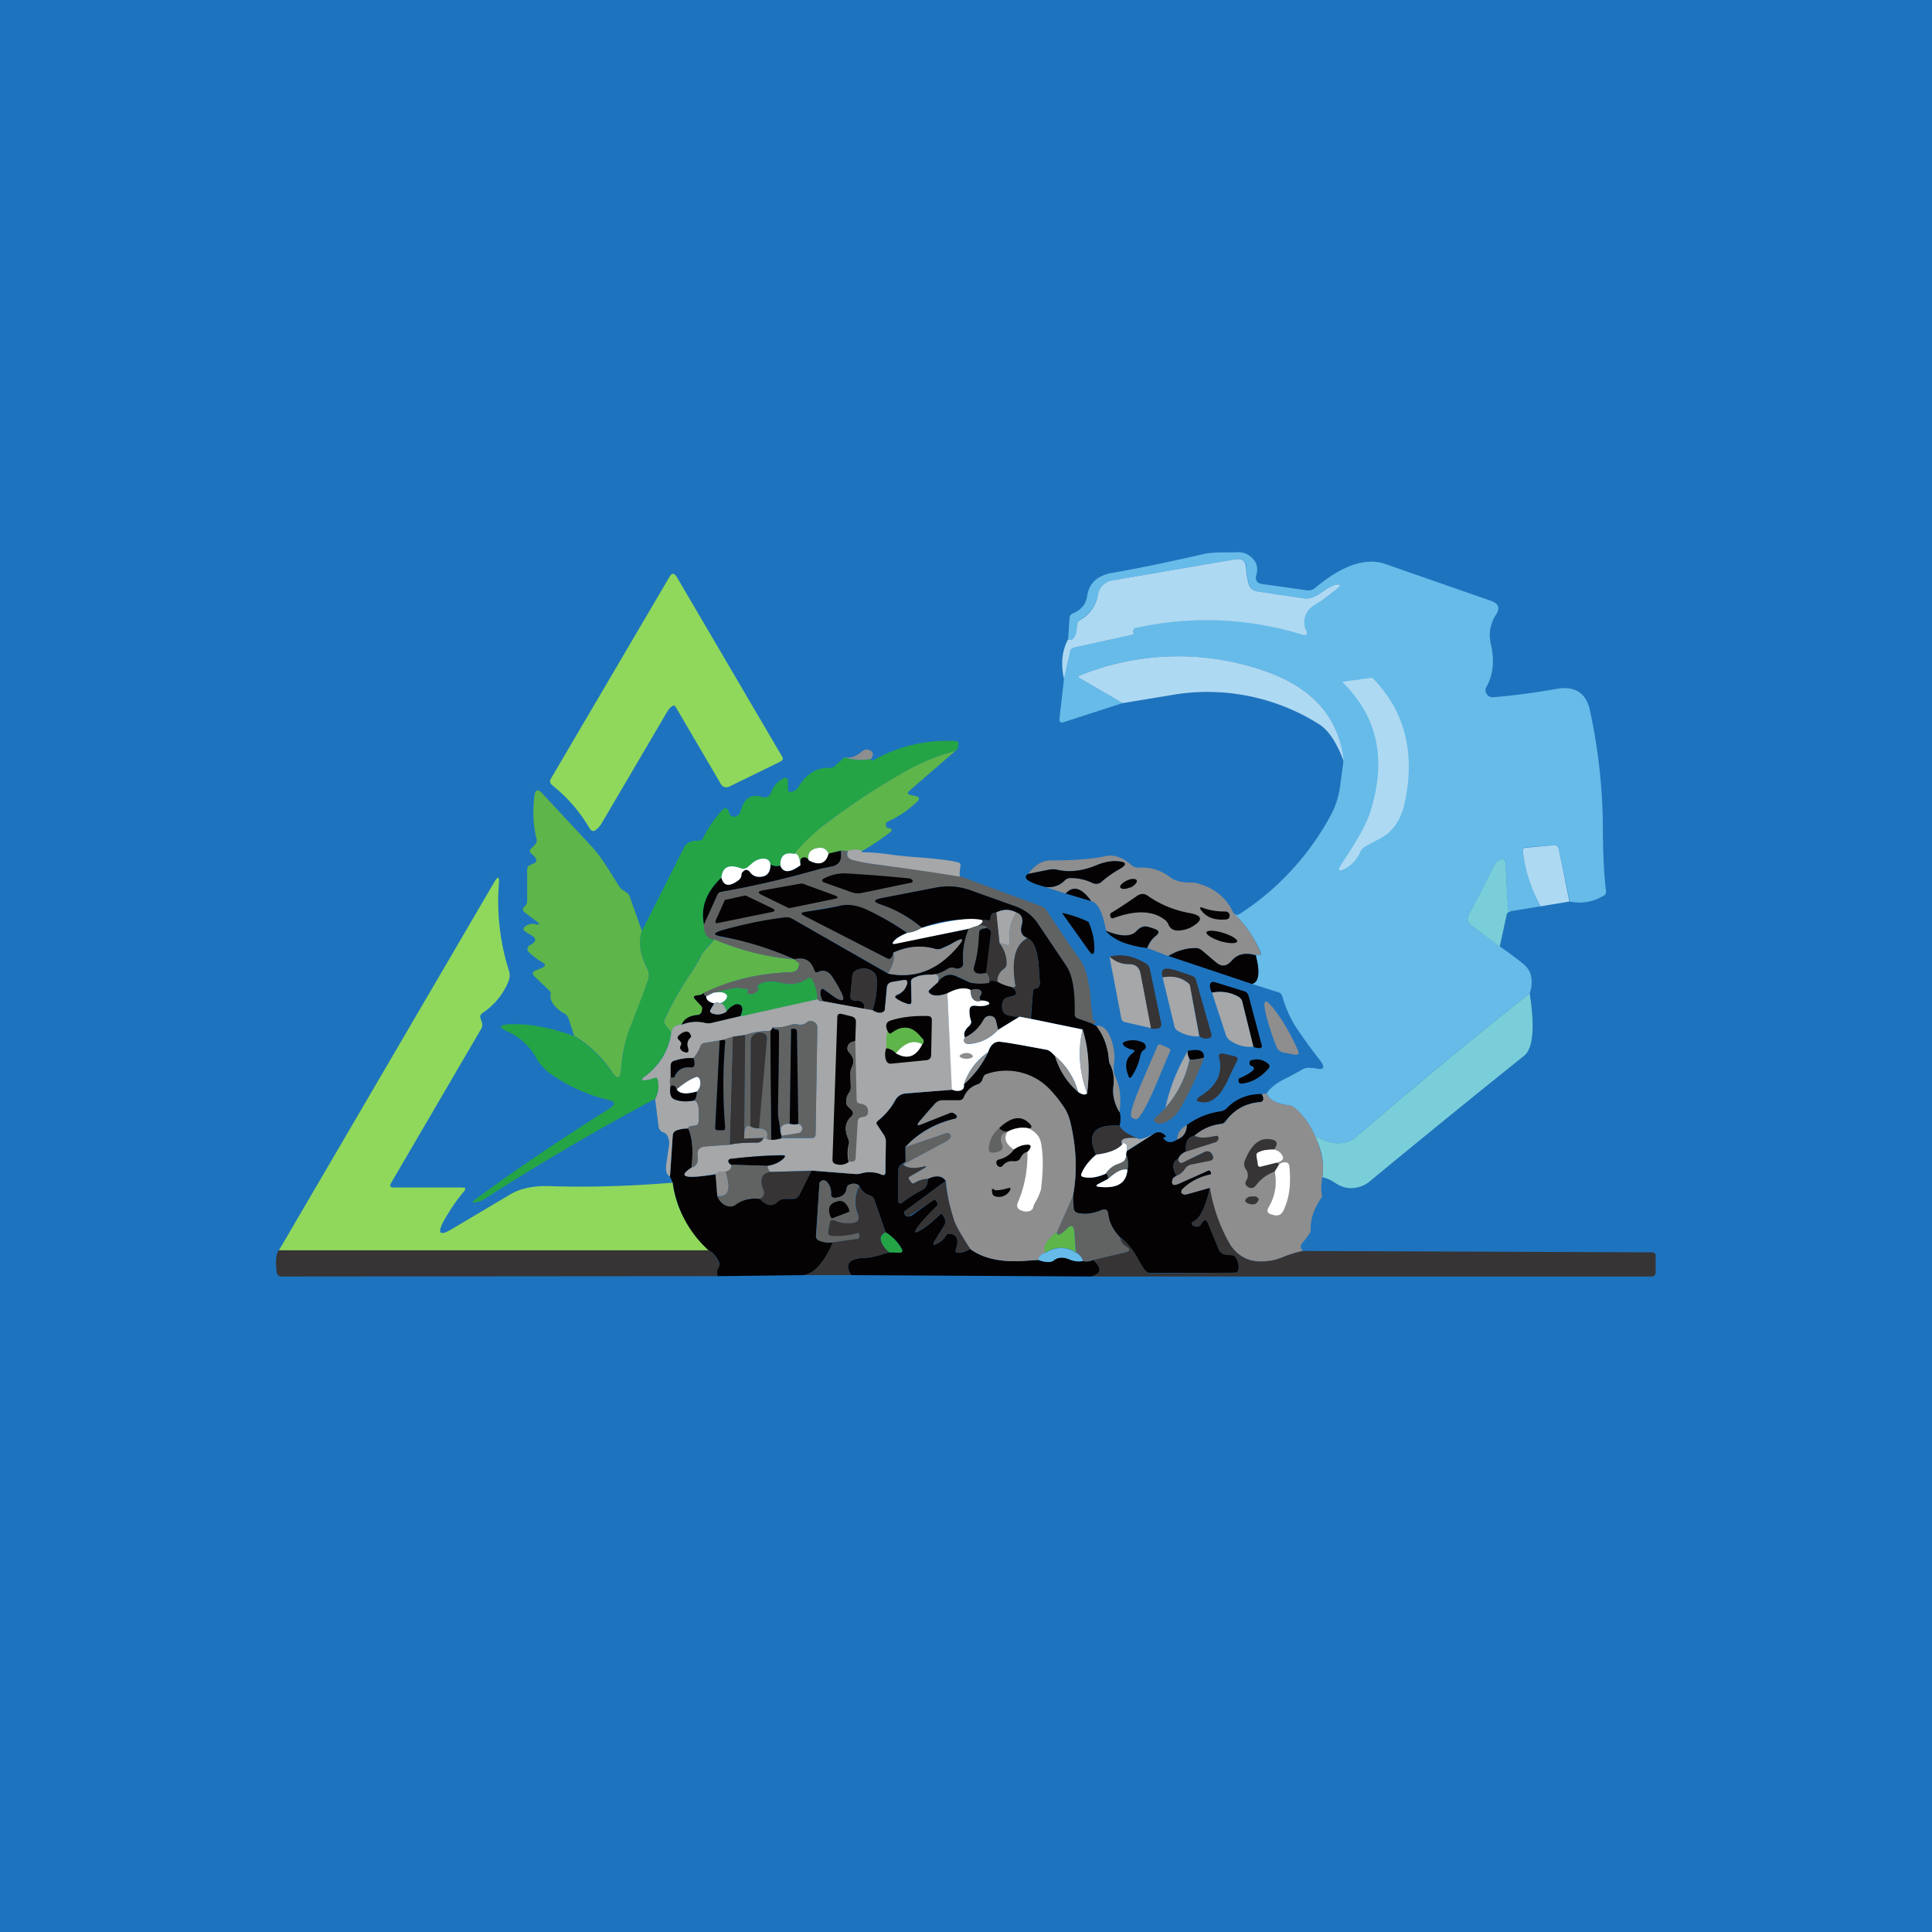 <!-- by TradeStack --><svg width="56" height="56" viewBox="0 0 56 56" xmlns="http://www.w3.org/2000/svg"><path fill="#1E73BE" d="M0 0h56v56H0z"/><path d="m45.5 26.13-.32-1.53c-.01-.07-.06-.1-.14-.1l-.8.06c-.07.01-.1.05-.1.12.07.55.24 1.08.52 1.59l-.8.13h-.1c-.03 0-.05-.02-.05-.06l-.07-1.31c0-.13-.06-.16-.17-.11a.3.3 0 0 0-.15.14c-.23.48-.48.96-.74 1.43-.07.13-.05.25.07.34l.83.61c.21.14.42.3.64.47.14.11.23.24.26.38.03.17.02.33-.04.5-1.72 1.36-3.4 2.75-5.03 4.16-.3.26-.7.25-1.2-.03a2.13 2.13 0 0 0-.58-.8.32.32 0 0 0-.16-.08c-.38-.05-.6-.17-.65-.35.1-.17.32-.33.65-.48l.36-.2a.35.35 0 0 1 .19-.06l.18.01c.28.07.33-.01.15-.24a15.2 15.2 0 0 1-.7-.97 3.36 3.36 0 0 1-.38-.87.17.17 0 0 0-.12-.12l-.76-.24c.2-.05.24-.33.11-.83a.1.1 0 0 1 .07-.01c.07.01.1-.01.07-.08-.18-.43-.44-.8-.79-1.14.06.06.12.07.17.04a7.81 7.81 0 0 0 2.7-2.96c.1-.21.18-.45.22-.72l.1-.75c-.12-1.23-.84-2.08-2.14-2.57a7.58 7.58 0 0 0-5.5.08c-.06.02-.06.05 0 .08l1.24.72-1.7.55c-.1.03-.14 0-.13-.1l.13-1.15.18-.8c.02-.06.05-.1.12-.11l1.68-.37c.04 0 .05-.02.04-.05v-.06c0-.05.03-.08.08-.1a9.43 9.43 0 0 1 4.82.2c.13.04.16 0 .1-.12a.56.56 0 0 1 .23-.74c.25-.13.47-.29.66-.46.14-.12.12-.16-.05-.11-.1.03-.23.1-.38.2-.2.15-.38.2-.55.18l-1.36-.2a.22.22 0 0 1-.18-.15c-.06-.16-.1-.33-.1-.52 0-.2-.12-.3-.32-.26l-3.55.61a.5.5 0 0 0-.44.43 1 1 0 0 1-.5.7.18.18 0 0 0-.1.17c-.02.33-.1.47-.26.41l.04-.61c0-.07.05-.13.12-.15.22-.1.35-.25.39-.48.05-.38.29-.6.7-.68.87-.15 1.75-.34 2.63-.54.15-.04.37-.06.66-.06h.3c.2-.02.36.03.49.16.14.13.18.29.13.48-.05.17.01.26.18.28l1.28.18a.3.3 0 0 0 .24-.07c.78-.65 1.45-.88 2.01-.7l3.1 1.08c.21.08.26.21.13.4-.17.27-.22.56-.14.88.1.46.06.86-.13 1.2a.18.18 0 0 0 0 .21c.04.07.1.1.19.1.6-.05 1.2-.13 1.82-.24.58-.1.9.13 1 .69a16.44 16.44 0 0 1 .36 3.5c.01.73.04 1.28.09 1.65a.14.14 0 0 1-.08.16c-.31.18-.64.23-.97.16Z" fill="#66BBE9"/><path d="M30.84 19.68c-.1-.46-.05-.84.12-1.15.15.06.24-.08.26-.41 0-.07.04-.13.1-.16a1 1 0 0 0 .5-.7.5.5 0 0 1 .44-.44l3.55-.61c.2-.03.3.05.31.26.01.19.04.36.1.52.04.08.1.13.2.15l1.35.2c.16.03.35-.03.55-.18.15-.1.27-.17.37-.2.18-.05.2 0 .06.11-.2.17-.41.33-.65.47a.56.56 0 0 0-.24.73c.06.12.02.16-.1.13a9.43 9.43 0 0 0-4.83-.2c-.05.01-.07.04-.08.1l.01.05c0 .03 0 .05-.04.05l-1.68.37a.14.14 0 0 0-.12.12l-.18.79Z" fill="#AED9F2"/><path d="M19.47 20.48a.44.44 0 0 0-.12.13l-1.92 3.27a.66.66 0 0 1-.14.16c-.08.07-.14.06-.2-.03a4.5 4.5 0 0 0-1.07-1.24c-.08-.06-.1-.13-.04-.22l3.42-5.82c.07-.13.14-.13.22 0l3.05 5.2c.04.06.02.1-.04.14l-1.47.72c-.12.06-.22.03-.28-.09l-1.29-2.2c-.03-.06-.07-.06-.12-.02Z" fill="#90D85B"/><path d="M38.95 22.07c-.2-.53-.43-.9-.72-1.08a6.06 6.06 0 0 0-4.35-.83l-1.34.22-1.24-.72c-.06-.03-.06-.06 0-.08a7.58 7.58 0 0 1 5.5-.08c1.3.49 2.02 1.34 2.15 2.57Z" fill="#AED9F2"/><path d="M39.81 19.68c.92.95 1.22 2.16.9 3.62-.07.31-.2.57-.4.78-.09.1-.25.2-.47.31l-.26.14a.38.38 0 0 0-.15.16 1 1 0 0 1-.46.5c-.17.08-.2.04-.1-.12l.16-.25c.36-.54.58-.96.68-1.26.49-1.52.23-2.77-.78-3.77-.03-.02-.02-.03 0-.03l.8-.11c.03 0 .06 0 .08.03Z" fill="#AED9F2"/><path d="M27.7 21.76c-.54.15-1.04.35-1.51.63-.74.42-1.46.89-2.15 1.4-.38.28-.72.6-1.02.96-.28-.06-.41.06-.4.34a.4.4 0 0 1-.29-.03c0-.12-.09-.18-.24-.17-.1 0-.21.06-.32.16l-.12.1a.17.17 0 0 1-.17.02c-.35-.13-.54-.04-.57.27-.44.42-.61.87-.5 1.37 0 .27.1.41.29.42l-.13.14c-.14.16-.24.3-.3.4-.08.17-.19.36-.33.56-.22.32-.44.72-.68 1.21-.02.05-.02.1.02.15l.18.23c-.08.53-.34.97-.79 1.3-.1.07-.08.1.04.09.08 0 .16-.03.23-.06s.12 0 .13.07a.8.8 0 0 1-.08.53 68.97 68.97 0 0 0-4.94 2.9.62.62 0 0 1-.26.1c-.11.02-.12 0-.03-.07 1.2-.89 2.51-1.77 3.91-2.65.18-.12.17-.2-.04-.25a4.86 4.86 0 0 1-1.68-.76 1.42 1.42 0 0 1-.42-.48 1.81 1.81 0 0 0-.84-.75c-.24-.12-.23-.18.05-.2.57-.03 1.2.09 1.9.34.44.27.8.62 1.1 1.05.15.22.24.2.26-.07v-.03c.06-.5.14-.88.24-1.14.18-.45.36-.91.53-1.4a.45.45 0 0 0 0-.36c-.22-.42-.27-.78-.17-1.08l1.23-2.44a.3.3 0 0 1 .14-.14.46.46 0 0 1 .26-.05c.07 0 .12-.02.15-.08.15-.3.33-.56.53-.78.11-.13.19-.1.23.06.02.08.08.11.16.1a.21.21 0 0 0 .17-.17c.1-.36.3-.5.61-.4.13.04.22 0 .27-.13a.76.76 0 0 1 .34-.4c.09-.05.14-.02.15.08v.22c0 .07.04.1.1.08a.3.3 0 0 0 .21-.15c.23-.38.53-.56.9-.54a.2.2 0 0 0 .15-.06l.28-.25c.23.08.49.1.76.05.02.05.04.06.07.04l.02-.01a4.3 4.3 0 0 1 2.36-.55c.07 0 .1.04.09.1 0 .09-.03.15-.08.18Z" fill="#25A445"/><path d="M25.24 22c-.27.04-.52.03-.76-.05.17.03.33-.02.48-.15.1-.09.19-.1.29-.03.05.04.06.09.04.15a.27.27 0 0 1-.05.08Z" fill="#8E8E8E"/><path d="m27.7 21.76-1.34 1.16c-.07.06-.06.1.03.12l.16.04c.1.02.11.07.04.15-.25.24-.52.43-.83.57-.08.03-.1.09-.07.16.01.02.03.04.05.04.13.02.14.07.04.14-.26.2-.53.38-.8.53a.56.56 0 0 0-.4 0l-.2-.02-.36.1c-.07-.16-.19-.21-.37-.16-.18.06-.25.17-.2.35a.15.15 0 0 0-.12-.08c-.08-.01-.12.02-.13.1v.12c-.02-.24-.08-.36-.18-.33.3-.36.64-.68 1.03-.96.68-.51 1.4-.98 2.14-1.4.47-.28.98-.48 1.51-.63ZM18.6 27c-.1.3-.05.66.16 1.08.06.1.06.23.01.36-.17.49-.35.95-.53 1.4A4.42 4.42 0 0 0 18 31c-.02.27-.11.3-.26.07a3.5 3.5 0 0 0-1.1-1.05l-.15-.47a.31.31 0 0 0-.11-.16 2.7 2.7 0 0 0-.09-.05c-.25-.17-.36-.35-.33-.52a.1.1 0 0 0-.03-.1l-.44-.42c-.07-.07-.06-.13.03-.17l.2-.08c.1-.05.1-.1.01-.15a2.05 2.05 0 0 1-.4-.3.12.12 0 0 1-.04-.07c0-.07.02-.11.08-.14.19-.1.19-.2 0-.3a.93.93 0 0 1-.13-.08c-.09-.05-.09-.11 0-.17a.36.36 0 0 1 .3-.05c.1.03.12 0 .03-.07l-.37-.28c-.06-.05-.06-.1 0-.16l.03-.03a.2.2 0 0 0 .05-.14v-.9c0-.07.03-.11.09-.14l.12-.05c.06-.03.07-.08.04-.14a.45.45 0 0 0-.11-.12c-.08-.06-.08-.12-.01-.18l.1-.1c.04-.05.06-.1.04-.17-.1-.4-.11-.8-.06-1.23.02-.2.1-.22.23-.08l1.46 1.57c.13.14.29.36.49.68l.29.46c.04.05.08.09.13.11l.07.05c.05.03.09.08.1.14l.35.98Z" fill="#5EB54A"/><path d="m45.5 26.13-.84.14a4.21 4.21 0 0 1-.52-1.6c0-.06.03-.1.1-.1l.8-.07c.08 0 .12.03.14.1l.31 1.53Z" fill="#AED9F2"/><path d="M24.02 24.75c-.08.3-.27.35-.58.19-.04-.18.03-.3.21-.35.18-.05.3 0 .37.16Z" fill="#fff"/><path d="M24.37 24.66c.05.27-.04.42-.28.46l-.29.06c-.95.27-1.9.5-2.88.67a.17.17 0 0 0-.13.1l-.38.86c-.11-.5.06-.95.5-1.37.07.25.23.27.5.07a.2.2 0 0 0 .08-.15c0-.04.02-.08.05-.1.07-.07.14-.06.2.02.05.07.12.11.2.13.26.03.39-.08.4-.35.09.05.18.06.28.03.08.22.27.21.58 0v-.14c.01-.07.05-.1.13-.1.05.01.09.04.11.09.3.16.5.1.58-.2l.35-.08Z" fill="#040203"/><path d="M24.37 24.66h.2c-.05.14 0 .23.16.27.23.06.47.1.7.13.81.1 1.61.22 2.4.34l2.36.87a.3.3 0 0 1 .15.13c.3.45.6.91.95 1.39.18.25.3.68.33 1.3a9.58 9.58 0 0 0 .06.45c.01.03.03.05.06.06.05.03.05.05-.01.06a.24.24 0 0 0-.05.02l-.44-.16c-.07-.02-.1-.07-.1-.14v-.08c.02-.61-.06-1.05-.23-1.3l-.82-1.22a1.25 1.25 0 0 0-.63-.5l-1.37-.49a1.9 1.9 0 0 0-.98-.06l-1.55.3c-.25.05-.26.11-.02.19.41.13.8.36 1.18.67a.9.9 0 0 1-.42.15 7.2 7.2 0 0 0-1.21-.68c-.26-.12-.5-.16-.72-.11l-1.02.18c-.14.02-.15.06-.02.12l2.39 1.23c.05.02.09.02.12-.03a.3.3 0 0 0 .05-.14c.06.14.01.34-.15.6l-2.78-1.58a.3.3 0 0 0-.2-.04c-.6.08-1.2.2-1.83.37-.27.08-.27.14.01.2.66.1 1.36.32 2.1.65a7.24 7.24 0 0 1-2.34-.58c-.19 0-.29-.15-.3-.42l.39-.86c.02-.06.07-.1.13-.1.97-.17 1.93-.4 2.88-.67l.3-.06c.23-.04.32-.2.27-.46Z" fill="#616362"/><path d="M24.58 24.66a.56.56 0 0 1 .4 0v.04a6.38 6.38 0 0 1 .9.08c.17.02.41.05.74.07.5.04.88.08 1.13.14.07.01.1.05.09.12-.02.11-.03.2-.02.3-.78-.13-1.58-.24-2.38-.35a5.29 5.29 0 0 1-.71-.13c-.16-.04-.2-.13-.15-.27Z" fill="#A5A7A9"/><path d="M23.02 24.75c.1-.03.16.09.18.33-.3.22-.5.23-.58.01-.01-.28.12-.4.4-.34Z" fill="#fff"/><path d="M35.75 26.46c.35.34.61.71.78 1.14.03.07.01.1-.06.08a.1.1 0 0 0-.07 0c-.3-.08-.54-.03-.71.18-.14.16-.29.17-.45.03l-.4-.34a.27.27 0 0 0-.18-.07c-.27 0-.53.07-.8.23l-.6-.23a.78.78 0 0 1 .25-.36c.1-.08.1-.14-.03-.19l-.18-.06a.29.29 0 0 0-.34.1c-.16.19-.46.2-.9 0-.1-.52-.23-.8-.43-.85-.28-.39-.52-.46-.74-.22l-.62-.2c.24.04.44-.02.6-.18.04-.05.1-.07.16-.07.2 0 .42.04.63.14.1.05.2.03.28-.04.13-.12.28-.23.44-.32.32-.17.3-.26-.06-.27-.17 0-.35.04-.54.12-.41.17-.8.21-1.18.12a.32.32 0 0 0-.15 0l-.65.13c.2-.26.41-.39.65-.39.68 0 1.2-.04 1.57-.12.27-.06.53.03.78.26.06.05.13.07.2.07.34-.02.65.07.92.28.13.1.3.14.51.15.14 0 .25 0 .33.04.47.14.8.42.99.84Z" fill="#8E8E8E"/><path d="M22.33 25.06c0 .27-.14.38-.39.35a.31.31 0 0 1-.2-.13c-.06-.08-.13-.09-.2-.02a.13.13 0 0 0-.05.1.2.2 0 0 1-.08.15c-.27.2-.43.18-.5-.07.03-.31.22-.4.57-.27.06.02.11.01.17-.02l.12-.1c.1-.1.22-.15.32-.16.15-.01.23.05.24.17Z" fill="#fff"/><path d="m43.85 26.4-.07.02a.12.12 0 0 0-.11.1l-.2.92-.82-.61c-.12-.1-.14-.2-.07-.34.26-.47.5-.95.74-1.43a.3.3 0 0 1 .15-.14c.1-.05.16-.02.17.1l.07 1.32c0 .04.02.06.06.06h.08Z" fill="#7ACED9"/><path d="M30.27 25.7c-.49-.13-.64-.26-.47-.37l.65-.13h.15c.37.1.77.05 1.18-.12.19-.08.37-.12.54-.12.36.01.38.1.06.27-.16.1-.31.2-.44.32a.24.24 0 0 1-.28.04c-.21-.1-.42-.14-.63-.14a.23.23 0 0 0-.17.07.64.64 0 0 1-.6.18ZM24.68 25.86l-.76-.27c-.12-.04-.12-.09-.01-.14.2-.1.42-.15.67-.13.56.03 1.15.08 1.76.14.04 0 .08.02.1.05.02.01.02.03.01.05l-.02.02-1.44.3a.54.54 0 0 1-.31-.02Z" fill="#040203"/><path d="M19.5 34.28c.08.7.43 1.36 1.05 1.97H8.08l6.24-10.67c.11-.2.16-.18.14.04a6.6 6.6 0 0 0 .3 2.54c.02.1.02.19-.02.28a2 2 0 0 1-.75.92c-.07.05-.09.1-.05.19l.02.07c.03.06.02.12 0 .18l-2.63 4.5c-.04.08-.02.12.08.12h1.99c.1 0 .11.04.05.11-.22.26-.42.56-.6.88-.18.35-.1.42.24.22l1.65-.98c.31-.2.7-.28 1.16-.27 1.19.04 2.4 0 3.6-.1Z" fill="#90D85B"/><path d="M32.76 25.73c.13-.06.21-.16.19-.21-.03-.06-.15-.06-.28 0-.13.06-.22.15-.2.2.03.06.16.06.29 0ZM24.16 26.06l-1.26.26h-.04l-.78-.38c-.12-.06-.12-.1.02-.13l1.12-.2h.04l.9.33c.16.05.15.1 0 .12ZM31.68 29.68c.02.03.05.04.1.05.21.29.34.61.36.98 0 .06.02.12.05.17.09.17.12.38.08.63-.03.24.03.48.19.74a.8.8 0 0 1-.01.38c-.73-.05-.96.23-.68.84-.2.17-.34.35-.42.54-.03.06 0 .1.06.1.2.05.42.02.64-.09.05.01.07.06.07.15l-.29.15c-.07.04-.06.07.02.08.52.06.8-.1.83-.5a.84.84 0 0 0-.04-.46l.02-.07.79-.51c.12-.07.23-.05.33.06.02.02.02.03-.01.04-.04 0-.05.02-.04.05l.02.02c.1.1.23.1.37 0 .18-.07.27-.2.28-.42.3-.22.63-.35 1-.4.06-.02.12-.04.16-.09.26-.27.6-.41 1.01-.41.03.04.04.09.05.13 0 .06-.03.1-.1.1-.42.04-.75.23-1 .56a.2.2 0 0 1-.14.08c-.28.03-.53.15-.76.34-.2.04-.27.2-.24.46-.12.05-.2.12-.22.2-.17.08-.2.25-.06.5a.54.54 0 0 0-.1.07c-.06.18 0 .24.17.16l.83-.37c.05-.03.08-.01.1.04V34.04c-.33.07-.6.21-.82.43a.12.12 0 0 0-.04.08c0 .02.01.04.04.05.03.02.07.03.11.02l.68-.19c-.12.54-.27.86-.45.96-.11.06-.1.11 0 .15.1.03.15.01.19-.05.09-.17.16-.16.22 0l.3.73c.03.07.07.1.14.13.07.02.15.03.22.03.06 0 .1.02.13.07.07.11.1.23.08.33 0 .08-.05.11-.12.11l-2.43.01a.2.2 0 0 1-.17-.09 4.22 4.22 0 0 1-.2-.32c-.16-.29-.33-.5-.51-.62-.2-.21-.33-.44-.35-.7-.02-.1-.08-.14-.18-.1-.24.1-.47.14-.7.09-.07-.02-.12-.07-.12-.15l-.02-.34c.13-.69.1-1.4-.07-2.12-.04-.17-.1-.33-.2-.47-.1-.16-.22-.3-.35-.44a1.74 1.74 0 0 0-1.88-.5.14.14 0 0 0-.1.09l-.02.05a.22.22 0 0 1-.14.15.63.63 0 0 0-.4.37.15.15 0 0 1-.14.1h-.48a.3.3 0 0 0-.22.1c-.17.17-.32.35-.46.52-.07.1-.05.12.06.07l.84-.34a.1.1 0 0 1 .08 0c.1.06.14.1.1.15a.1.1 0 0 1-.05.03 2.7 2.7 0 0 0-1.43.82l.01.42a.63.63 0 0 0-.15.1.21.21 0 0 0-.06.17v.85c0 .1.05.12.12.06.17-.13.36-.25.57-.36.11-.06.17-.17.16-.33.25-.1.42-.08.52.07l-1.15.85c-.06.03-.06.08-.03.13a.1.1 0 0 0 .1.05c.04 0 .07-.01.1-.03l.63-.45c.02-.01.04 0 .06.01l.03.04c.04.05.04.1 0 .14a5 5 0 0 0-.52.56c-.16.21-.13.24.1.1.16-.1.32-.24.49-.4.05-.06.09-.05.12.01l.03.06a.2.2 0 0 1 0 .22l-.28.45c-.06.1-.04.14.07.08a.6.6 0 0 0 .26-.24.1.1 0 0 1 .1-.05c.16.01.24.1.23.26 0 .06-.02.12-.04.18-.03.08 0 .12.09.11.1 0 .21-.04.32-.11.36.27.87.39 1.54.35l.44-.03c.1.04.19.06.28.06.06 0 .12-.01.17-.05.11-.09.26-.1.44-.03.16.06.3.08.4.05.1.03.2.01.3-.03.26.24.24.4-.06.48l-6.96-.04c-.2-.32-.06-.49.4-.5.14 0 .34-.05.59-.13l.12-.03h.3c.07 0 .09-.03.06-.1a1.3 1.3 0 0 0-.47-.48l-.33-.95a.18.18 0 0 0-.11-.11.48.48 0 0 1-.32-.29c-.07-.06-.16-.08-.27-.04a.14.14 0 0 0-.1.11c-.02.17-.13.26-.33.28-.09 0-.13-.04-.12-.12a.46.46 0 0 0-.12-.34.12.12 0 0 0-.14-.04.12.12 0 0 0-.08.11l-.1 1.49c0 .07.03.11.1.14a.8.8 0 0 0 .4.05c-.27.59-.54.9-.85.95l-2.5.03c-.03-.1-.02-.19.02-.25.04-.05.04-.1.02-.16-.08-.17-.18-.28-.29-.33a3.23 3.23 0 0 1-1.05-1.97l-.08-.18.08-1.2c0-.06.04-.1.1-.13a.9.9 0 0 1 .35-.06c.12.27.15.65.1 1.13-.43.28-.2.34.7.2l.04.62c.08.19.2.29.35.3.06.01.12 0 .17-.04.2-.15.45-.2.72-.17.18.2.35.23.5.09a.3.3 0 0 1 .2-.09h.25a.2.2 0 0 0 .19-.12l.35-.7 1.27.1a.5.5 0 0 0 .18-.02.9.9 0 0 1 .6.04c.06.02.1 0 .1-.07v-.9a.29.29 0 0 0-.04-.16l-.2-.3c-.04-.06-.03-.1.02-.13.2-.17.37-.36.5-.59.06-.12.17-.2.32-.2l1.33-.12c.08.04.16.05.24.02a.14.14 0 0 0 .1-.1c0-.02.01-.04 0-.07a3 3 0 0 0 .7-.92c.07-.23.2-.34.38-.31.2.02.64.1 1.33.23.07.02.14.08.23.18.13.42.35.77.67 1.04.12.08.2.1.26.04.08-.7.04-1.31-.13-1.85l-1.5-.31.06-.79c0-.06.04-.09.1-.1.02 0 .04 0 .05-.02a.2.2 0 0 0 .05-.16l-.02-.26c-.02-.58-.13-.91-.33-1-.17-.07-.23-.2-.17-.39.05-.18 0-.3-.16-.36a.58.58 0 0 0-.58 0c-.12 0-.17.06-.17.18 0 .05-.03.07-.08.05a.28.28 0 0 0-.16 0 3.66 3.66 0 0 0-1.75.21 3.65 3.65 0 0 0-1.18-.67c-.24-.08-.23-.14.02-.19l1.55-.3c.35-.07.67-.04.98.06l1.37.49c.26.1.47.26.63.5l.82 1.22c.17.25.25.69.24 1.3v.08c0 .07.02.12.09.14l.44.16ZM31.63 26.12l-.74-.22c.22-.24.46-.17.74.22ZM33.75 26.65c-.35-.26-.84-.27-1.47-.04-.05.02-.09 0-.1-.06v-.04c0-.02.01-.04.03-.05.25-.15.5-.32.73-.48.12-.09.24-.09.35 0 .35.24.74.4 1.16.48.42.07.44.21.07.42a.84.84 0 0 1-.25.08c-.2.04-.34-.01-.4-.16a.35.35 0 0 0-.12-.15ZM22.35 26.44l-1.52.31c-.09.02-.11 0-.08-.08l.25-.56c0-.02.02-.03.04-.03l.54-.12h.04l.75.36c.11.05.11.1-.02.12Z" fill="#040203"/><path d="M26.3 27.04c-.17.07-.3.14-.36.2-.1.1-.09.14.05.1l2.1-.42c-.14.3-.2.64-.17 1 0 .07-.03.12-.09.14a.22.22 0 0 1-.17 0 .2.2 0 0 0-.18.02c-.16.1-.31.16-.48.18-.2-.02-.38.01-.53.09a.12.12 0 0 0-.07.11l.02.56c0 .07-.03.1-.11.08a1.24 1.24 0 0 1-.31-.14c-.08-.05-.07-.09.01-.12a.46.46 0 0 0 .27-.3c.04-.1 0-.15-.1-.13l-.31.05c-.1.02-.16.08-.17.18l-.05.6c0 .06-.04.1-.1.11-.08.02-.16 0-.26-.07.1-.3.14-.6.12-.93a.24.24 0 0 0-.08-.16c-.14-.13-.31-.15-.5-.07a.18.18 0 0 0-.12.16l-.06.58c0 .1.04.14.13.14.21 0 .3.08.26.24l-1.19-.22c-.06-.11-.08-.2-.07-.28.02-.09.06-.1.13-.04l.31.22c.23.13.28.08.16-.16-.07-.14-.16-.3-.26-.45-.1-.16-.24-.2-.4-.14-.05.03-.1.01-.12-.05-.1-.28-.28-.38-.56-.31a9.51 9.51 0 0 0-2.1-.66c-.28-.05-.29-.1 0-.19.61-.17 1.22-.3 1.82-.37a.3.3 0 0 1 .2.04l2.78 1.59c.75.15 1.4-.08 1.96-.72.28-.3.24-.36-.11-.15l-.3.14a.3.3 0 0 1-.2.01c-.4-.1-.8-.07-1.2.11a.3.3 0 0 1-.05.14c-.04.05-.07.05-.12.03l-2.4-1.23c-.12-.06-.12-.1.03-.12.32-.05.66-.1 1.02-.18.22-.05.46-.01.72.1.42.2.82.42 1.2.69ZM35.54 26.65c-.32.03-.56-.05-.72-.26-.06-.09-.04-.11.06-.07.2.07.4.1.6.1.05 0 .1 0 .13.04.02.02.03.04.03.07 0 .07-.02.11-.1.12Z" fill="#040203"/><path d="M29.46 26.45c-.16.23-.23.52-.19.86 0 .07-.02.1-.08.08l-.22-.06-.1-.88c.21-.1.4-.1.59 0Z" fill="#A5A7A9"/><path d="m28.88 26.45.09.88c.15.21.22.41.21.6 0 .06-.03.11-.08.15-.13.1-.2.22-.18.38-.17-.05-.25-.04-.25.03.01-.14-.01-.24-.1-.29l.15-1.14c0-.06-.01-.1-.06-.13l-.05-.03c-.02-.07-.12-.09-.3-.06.14-.06.19-.12.16-.17h.16c.05.03.08 0 .08-.04 0-.12.05-.18.17-.18Z" fill="#363434"/><path d="M29.46 26.45c.15.05.2.18.15.36-.05.2 0 .32.17.38-.35.18-.47.63-.35 1.36 0 .05-.01.07-.06.07h-.06a1.15 1.15 0 0 1-.4-.16.42.42 0 0 1 .2-.38.19.19 0 0 0 .07-.15.97.97 0 0 0-.21-.6l.22.06c.06.01.09-.01.08-.08-.04-.34.03-.63.19-.86Z" fill="#8E8E8E"/><path d="M30.8 26.5c-.01-.03 0-.04.03-.03a3.52 3.52 0 0 1 .72.25c.11.25.17.5.17.77 0 .2-.06.21-.17.05l-.74-1.04Z" fill="#040203"/><path d="M28.47 26.67c.03.05-.02.11-.15.17l-.24.08-2.09.43c-.13.03-.15 0-.05-.1.07-.07.19-.14.36-.21a.9.9 0 0 0 .42-.15c.04 0 .09-.02.15-.04.77-.2 1.3-.26 1.6-.18Z" fill="#fff"/><path d="M28.31 26.84c.18-.03.28 0 .3.06l-.13.02c-.07.02-.1.06-.1.12 0 .33-.05.66-.15 1-.02.06 0 .11.05.15.07.04.16.04.3.01.08.05.1.15.09.3-.17.02-.34.02-.52-.01l-.43-.2c-.2-.08-.37-.03-.53.16a.24.24 0 0 0 .02-.1c0-.06-.04-.1-.11-.1H27c.17-.01.32-.07.48-.17a.2.2 0 0 1 .18-.02c.06.03.12.03.17 0 .06-.02.1-.07.09-.14-.02-.36.03-.7.16-1l.23-.08Z" fill="#616362"/><path d="M33.25 27.48c-.57-.07-.97-.23-1.2-.5.45.18.75.18.91-.01.1-.1.2-.14.34-.1l.18.06c.12.05.13.1.03.19-.12.09-.2.2-.26.36ZM28.61 26.9l.05.03c.05.03.07.07.06.13l-.14 1.14c-.14.03-.23.03-.3-.01-.05-.04-.07-.09-.05-.15.1-.34.14-.67.15-1 0-.06.03-.1.1-.12l.13-.02ZM35.37 27.28c.25.07.46.08.49.01.02-.06-.17-.18-.41-.25-.25-.08-.46-.08-.48-.02-.02.07.16.18.4.26Z" fill="#040203"/><path d="M25.74 28.22c.16-.27.21-.47.15-.6.4-.19.8-.23 1.2-.12a.3.3 0 0 0 .2 0c.13-.06.23-.1.3-.15.35-.2.39-.16.12.15-.57.64-1.22.87-1.97.72Z" fill="#8E8E8E"/><path d="M29.79 27.2c.2.09.3.42.33 1l.02.26a.2.2 0 0 1-.05.16.07.07 0 0 1-.05.03c-.06 0-.1.03-.1.1l-.07.78-.32-.06a1 1 0 0 1-.36-.05.2.2 0 0 1-.13-.13.4.4 0 0 1 0-.24.19.19 0 0 1 .13-.14l.19-.05c.07-.02.09-.06.06-.12a.29.29 0 0 0-.13-.13l.06.01c.05 0 .07-.02.06-.07-.12-.73 0-1.18.36-1.36Z" fill="#363434"/><path d="M20.7 27.23c.76.32 1.54.52 2.34.58.01.02.04.05.07.06.05.03.06.06.05.11-.02.13-.1.2-.23.2-.93.03-1.77.23-2.52.6a.36.36 0 0 1-.2.07c-.1.01-.12.05-.05.12l.16.18c.03.03.05.07.04.12 0 .02 0 .03-.02.05a.13.13 0 0 1-.12.1c-.23.02-.39.11-.46.28-.17 0-.27.07-.3.22l-.18-.23a.13.13 0 0 1-.01-.15c.23-.49.46-.89.67-1.2.14-.21.26-.4.34-.56.05-.11.15-.25.3-.4l.12-.15Z" fill="#5EB54A"/><path d="M36.4 27.69c.13.5.09.78-.11.83l-2.42-.81c.26-.16.52-.23.8-.23.06 0 .12.03.17.07l.4.34c.16.14.31.13.45-.03.17-.2.4-.26.7-.17Z" fill="#040203"/><path d="m33.35 29.8-.29-1.57c-.03-.2-.15-.29-.34-.28a.81.81 0 0 1-.56-.22c.35-.09.7-.02 1.06.2.06.04.1.1.11.16l.33 1.58c.01.07-.02.12-.1.14a.4.4 0 0 1-.2 0Z" fill="#363434"/><path d="M23.04 27.8c.28-.06.47.04.56.32.02.06.06.08.13.05.15-.07.28-.02.39.14.1.15.19.3.26.45.12.24.07.29-.16.16l-.3-.22c-.08-.07-.12-.05-.14.04-.01.08.01.17.07.28-.07.01-.12 0-.16-.06 0-.19-.06-.37-.14-.55-.04-.07-.09-.09-.15-.04a.95.95 0 0 1-.4.15c-.1.01-.24 0-.4-.04a.79.79 0 0 0-.59.05.1.1 0 0 0-.04.04c-.02.02-.02.05 0 .07.02.03.01.05-.01.08-.08.09-.18.12-.28.08-.02 0-.03-.02-.03-.05l.04-.05-.01-.02-.25-.04c-.05-.01-.1 0-.14 0l-.63.14-.19.1c-.05-.02-.07-.06-.07-.1.76-.37 1.6-.57 2.53-.6.13 0 .2-.07.23-.2.01-.05 0-.08-.05-.1-.04-.02-.06-.05-.07-.07Z" fill="#616362"/><path d="M32.16 27.73c.17.15.36.22.56.22.2 0 .3.09.34.28l.3 1.57-.74-.17a.14.14 0 0 1-.12-.12l-.34-1.78Z" fill="#A5A7A9"/><path d="m25.29 29.28-.25-.04c.04-.16-.05-.24-.26-.24-.1 0-.14-.04-.13-.14l.05-.58c.01-.07.05-.12.12-.16.2-.08.36-.06.5.07.06.04.08.1.09.16.02.32-.02.63-.12.93ZM34.77 30.04l-.27-1.42a.24.24 0 0 0-.1-.16c-.18-.13-.41-.18-.7-.13-.07-.22.03-.3.28-.23.2.05.39.12.58.19.06.02.1.07.11.13l.44 1.54c.02.07 0 .12-.07.13-.1.03-.18.01-.27-.05Z" fill="#363434"/><path d="M28.67 28.5c0-.08.08-.09.25-.04.12.07.25.12.4.15.05.04.1.08.12.13.03.06 0 .1-.06.12l-.19.05a.19.19 0 0 0-.13.14.4.4 0 0 0 0 .24.2.2 0 0 0 .13.13 1 1 0 0 0 .36.05l-.62.38-.06-.25a.17.17 0 0 0-.15-.15.18.18 0 0 0-.2.1 1.2 1.2 0 0 1-.55.52c-.05-.1 0-.22.12-.33.06-.05.08-.1.05-.17a.77.77 0 0 1-.04-.27c0-.12.06-.16.18-.14h.26c.14-.04.17-.07.1-.12a.41.41 0 0 0-.2-.03c-.05-.05-.06-.1-.01-.17.04-.06.03-.1-.02-.14-.06-.04-.16-.04-.28 0-.18-.09-.4-.05-.67.1-.22.07-.39.08-.5 0-.05-.03-.06-.07 0-.12l.23-.23c.17-.19.34-.24.53-.15.27.12.4.19.43.19.18.03.35.03.52 0Z" fill="#040203"/><path d="M27 28.26a.23.23 0 0 1 .1-.02c.07.01.1.05.1.12v.1l-.25.22c-.05.05-.04.09.02.13.1.07.27.06.49-.02l.14 2.8-1.33.1a.39.39 0 0 0-.33.21c-.12.23-.29.42-.5.59-.04.03-.05.07-.01.12l.2.3c.03.06.05.12.05.18l-.02.9c0 .06-.03.08-.1.06a.9.9 0 0 0-.6-.04.5.5 0 0 1-.17.02l-1.26-.1-1.21.04c-.06-.08-.08-.13-.07-.18.2-.03.35-.1.46-.21.07-.07.06-.1-.04-.1-.48.01-.98.05-1.5.12-.06 0-.07.04-.05.09l.07.07c.03.1-.03.17-.16.2-.13-.01-.22.01-.28.07-.9.15-1.13.09-.7-.19.14-.04.2-.15.17-.34-.02-.17.05-.25.22-.27l.71-.05c.22-.05.48-.07.79-.06.09 0 .15-.04.2-.14.02.02.05.03.09.02.05.03.09.04.12.04.11 0 .21-.02.3-.05h.88c.07 0 .1-.04.11-.11l.05-3.1a.17.17 0 0 0-.1-.16.17.17 0 0 0-.2.01.3.3 0 0 1-.27.06.33.33 0 0 0-.18.01c-.18.06-.36.1-.54.08-.02.06-.05.09-.07.1-.28 0-.52.04-.73.12l-.36.05-.29.1-.1.01-.42.07a.15.15 0 0 0-.13.1c-.05.14-.12.25-.2.34-.2 0-.38.02-.56.08-.06.02-.1.07-.1.14v.33a.35.35 0 0 0 0 .25c-.02.1-.02.2 0 .27s.06.1.12.13c.16.06.35.07.55.03.12 0 .17.2.14.6 0 .08-.05.13-.14.13-.1 0-.16.03-.16.08a.9.9 0 0 0-.35.06.16.16 0 0 0-.1.14l-.08 1.19c-.1-.04-.13-.16-.11-.34l.08-.55c.02-.1 0-.2-.05-.3a.23.23 0 0 0-.12-.09.2.2 0 0 1-.13-.16l-.1-.8a.8.8 0 0 0 .08-.54c-.01-.07-.05-.1-.12-.07a.87.87 0 0 1-.24.06c-.12.01-.13-.02-.04-.09.45-.33.72-.77.79-1.3.03-.15.13-.22.3-.22.25-.1.48-.11.68-.06.06.02.13.02.19 0l.84-.19 2.22-.49c.04.06.1.07.17.06l1.19.22.24.04c.1.06.18.09.26.07.06-.01.1-.05.1-.12l.06-.6c0-.1.06-.15.16-.17l.3-.05c.11-.02.15.02.12.12a.46.46 0 0 1-.28.3c-.08.04-.09.08 0 .13.08.06.19.1.3.14.08.02.11 0 .11-.08l-.01-.56c0-.05.02-.09.07-.11.15-.08.32-.1.53-.1Z" fill="#A5A7A9"/><path d="m23.7 28.96-2.23.5c.05-.13.06-.21.03-.28-.03-.07-.1-.09-.2-.05a.6.6 0 0 0-.24.19c-.05-.17-.11-.25-.2-.24a.3.3 0 0 0 .2-.13c.03-.06.02-.12-.04-.15-.07-.05-.19-.05-.36-.02l.63-.14c.05 0 .1-.01.14 0l.25.04c.01 0 .02 0 0 .02a.14.14 0 0 0-.02.05c-.01.03 0 .04.02.05.1.04.2 0 .28-.08.02-.03.03-.05.01-.08-.01-.02-.01-.05 0-.07a.1.1 0 0 1 .04-.04c.16-.09.36-.1.59-.05.16.04.3.05.4.04a.95.95 0 0 0 .4-.15c.06-.05.11-.03.15.04.09.18.14.36.14.55Z" fill="#25A445"/><path d="M33.7 28.33c.29-.05.52 0 .7.14.06.03.1.08.1.15l.26 1.42a1.1 1.1 0 0 1-.62-.16.21.21 0 0 1-.1-.14l-.34-1.4Z" fill="#A5A7A9"/><path d="m36.33 30.34-.32-1.3a.23.23 0 0 0-.1-.14 1.11 1.11 0 0 0-.78-.13.38.38 0 0 1-.06-.18c0-.1.05-.15.15-.12l.84.26c.07.02.1.06.13.13l.38 1.43c.02.05 0 .08-.06.09a.36.36 0 0 1-.18-.04Z" fill="#040203"/><path d="M28.13 28.7c.01.26.12.36.32.3.09 0 .15.02.19.04.07.05.04.08-.1.11a.68.68 0 0 1-.26 0c-.12-.01-.18.03-.18.15 0 .1.01.18.04.27.02.06 0 .12-.05.17-.13.11-.17.22-.12.33-.04.06-.04.11 0 .16.03.02.07.03.13.03.32-.03.6-.16.83-.41l.62-.38.32.06 1.51.31c-.14.6-.1 1.21.13 1.85-.06.06-.14.04-.26-.04a2.05 2.05 0 0 0-.67-1.04c-.09-.1-.16-.16-.23-.18-.7-.13-1.14-.21-1.33-.23-.19-.03-.31.08-.38.3a1.8 1.8 0 0 0-.7.93v.08a.14.14 0 0 1-.1.1.36.36 0 0 1-.25-.03l-.13-2.79c.27-.14.49-.18.67-.1Z" fill="#fff"/><path d="M28.13 28.7c.12-.04.21-.04.27 0 .06.04.06.08.03.14-.05.06-.05.12.01.17-.2.05-.3-.05-.31-.32Z" fill="#616362"/><path d="M35.14 28.77c.3-.05.55 0 .77.13.05.04.09.08.1.15l.32 1.29a.99.99 0 0 1-.7-.2.31.31 0 0 1-.1-.15l-.4-1.22Z" fill="#A5A7A9"/><path d="M20.4 28.78c0 .04.02.08.07.1 0 .1.08.17.23.2l-.1.17c-.04.06-.02.1.06.13.13.05.27.03.4-.06a.6.6 0 0 1 .24-.2c.1-.03.17 0 .2.06.03.07.01.15-.04.27l-.84.2a.38.38 0 0 1-.18 0 1.1 1.1 0 0 0-.68.05c.07-.17.22-.26.46-.28.06 0 .1-.04.12-.1l.01-.05c.01-.05 0-.09-.03-.12l-.17-.18c-.06-.07-.05-.1.05-.12.1 0 .16-.03.2-.07Z" fill="#040203"/><path d="M20.66 28.78c.17-.03.29-.03.36.02.06.03.07.09.03.15a.3.3 0 0 1-.19.13c-.05-.03-.1-.03-.16 0-.15-.03-.23-.1-.23-.2l.2-.1Z" fill="#fff"/><path d="m44.34 28.79.01.08c.14.94.08 1.52-.17 1.73-1.6 1.28-3.08 2.49-4.45 3.62a.85.85 0 0 1-.74.2 1 1 0 0 1-.3-.14 1.16 1.16 0 0 0-.36-.16c.06-.36 0-.76-.22-1.2.5.28.9.29 1.2.03a154.5 154.5 0 0 1 5.03-4.16Z" fill="#7ACED9"/><path d="M20.7 29.09c.06-.04.11-.04.16 0 .09-.02.15.06.2.23a.45.45 0 0 1-.4.06c-.07-.02-.1-.07-.05-.13l.09-.16Z" fill="#A5A7A9"/><path d="M37.62 30.45c.05.1.01.13-.1.12l-.3-.06a.26.26 0 0 1-.22-.17c-.15-.38-.25-.7-.32-1-.08-.38 0-.41.24-.1.26.33.49.73.7 1.2Z" fill="#8E8E8E"/><path d="M24.79 30.18c-.13.02-.2.07-.22.16-.02.07 0 .12.05.17.12.13.15.27.07.43a.37.37 0 0 0-.04.19l.01.36a.3.3 0 0 1-.05.2.4.4 0 0 0-.08.26c0 .05.02.1.06.13l.09.09c.06.06.06.13 0 .19-.18.16-.21.37-.1.63.03.06.04.13.02.2a.98.98 0 0 0 0 .49.4.4 0 0 1-.4.05c-.05-.02-.07-.06-.07-.12l.14-4.12c0-.08.04-.12.13-.1l.28.07c.08.02.13.07.13.16l-.02.56ZM25.7 30.38c.1.02.2.07.27.15.33.19.58.1.76-.26.05-.06.05-.12.01-.16a.32.32 0 0 1-.04-.04c-.26-.33-.55-.37-.87-.11h-.06a.26.26 0 0 1-.05-.09c-.07-.16-.03-.26.13-.3.29-.09.63-.13 1.04-.12.08 0 .12.04.12.12l-.02 1c0 .1-.05.15-.14.16l-1.01.1c-.07.01-.12-.02-.15-.08a.52.52 0 0 1 0-.37Z" fill="#040203"/><path d="M28.93 29.85c-.24.25-.51.38-.83.4-.06.01-.1 0-.13-.02-.04-.05-.04-.1 0-.16.21-.09.4-.26.55-.53.05-.07.11-.1.2-.09.08.01.13.06.15.15l.06.25Z" fill="#8E8E8E"/><path d="M22.65 32.99v-.07l.5-.08c.05 0 .09-.04.1-.1.01-.06 0-.1-.06-.14a.42.42 0 0 0-.05-.03l-.04-2.66c0-.06-.03-.09-.08-.09h-.06c-.02 0-.03.01-.03.04l-.04 2.72c-.06 0-.12 0-.16.02a.14.14 0 0 0-.1.13v.09l-.04-.26a2.15 2.15 0 0 1-.04-.36l.03-2.27c0-.06-.02-.09-.08-.1-.05 0-.08-.01-.1-.05.18.01.36-.02.54-.08a.33.33 0 0 1 .18 0c.1.02.19 0 .27-.07a.17.17 0 0 1 .2-.01c.06.03.1.09.1.16l-.05 3.1c0 .07-.04.1-.1.1h-.89Z" fill="#616362"/><path d="M31.77 29.73c.2-.02.35.13.45.43.08.25.1.47.07.68a.7.7 0 0 0 .05.4c.13.27.16.6.11 1-.15-.25-.2-.5-.18-.73.03-.25 0-.46-.08-.63a.43.43 0 0 1-.05-.17c-.03-.37-.15-.7-.37-.98Z" fill="#8E8E8E"/><path d="M26.73 30.27c-.26-.13-.51-.05-.75.26a.49.49 0 0 0-.28-.15c-.02-.17-.01-.34.02-.5l.05.07c.02.02.04.02.06 0 .33-.25.62-.21.87.12l.04.04c.05.04.04.1 0 .16Z" fill="#5EB54A"/><path d="M22.4 29.78c.02.04.05.06.1.06.06 0 .08.03.08.09 0 .76-.02 1.51-.03 2.27 0 .08 0 .2.04.36l.03.26.04.1c-.02.03-.02.05 0 .07-.1.03-.2.05-.31.05l-.03-3.16c.03-.01.05-.04.08-.1ZM23.14 32.57c-.06.03-.14.03-.25 0l.04-2.71c0-.03 0-.04.03-.04h.06c.05 0 .08.03.08.09l.04 2.66Z" fill="#040203"/><path d="m22.33 29.88.02 3.16c-.03 0-.07 0-.12-.04l.01-.09a.15.15 0 0 0-.06-.15.26.26 0 0 0-.2-.05l.25-2.59c.01-.1-.03-.15-.11-.18a.27.27 0 0 0-.29.07.22.22 0 0 0-.07.17l-.01 2.47c-.13-.06-.19.06-.18.35l.03-3c.21-.08.45-.11.73-.12Z" fill="#616362"/><path d="M31.38 29.84c.17.54.22 1.15.13 1.85a3.21 3.21 0 0 1-.13-1.85Z" fill="#A5A7A9"/><path d="M19.7 30.16c-.07-.05-.08-.1-.02-.15a.43.43 0 0 1 .11-.08c.13-.06.2-.03.24.1 0 .02 0 .04-.02.05a.26.26 0 0 0-.07.28c.04.14 0 .18-.14.12a.16.16 0 0 1-.05-.04c-.04-.04-.05-.08-.02-.13.03-.06.02-.1-.04-.15Z" fill="#040203"/><path d="M21.99 32.7a.4.4 0 0 1-.24-.05l.01-2.47c0-.07.02-.12.07-.17.08-.08.18-.1.29-.07.08.03.12.09.11.18L22 32.71Z" fill="#363434"/><path d="m21.6 30-.03 3 .56-.02c-.04.1-.1.14-.2.14-.3 0-.56.01-.78.06l.09-3.13.36-.05Z" fill="#363434"/><path d="m21.24 30.05-.09 3.13-.7.05c-.18.02-.25.1-.23.27.03.19-.03.3-.18.34.06-.48.03-.86-.09-1.13 0-.05.05-.07.16-.08.1 0 .14-.05.14-.13.03-.4-.02-.6-.14-.6.05-.02.08-.1.09-.26.1-.11.13-.23.08-.36-.02-.06-.06-.08-.13-.05-.2.08-.37.2-.54.35-.02-.1-.08-.13-.17-.1a.35.35 0 0 1 0-.26l.06.01c.03.01.04 0 .06-.02.09-.2.24-.3.47-.27.07 0 .1-.03.1-.1a.44.44 0 0 0-.03-.17c.08-.1.15-.2.2-.34.02-.06.07-.1.13-.1l.43-.07-.13 2.53c0 .04.02.07.07.07h.16c.05 0 .07-.03.06-.08-.07-.82-.07-1.65 0-2.48 0-.04-.02-.06-.07-.06l.29-.09Z" fill="#616362"/><path d="m20.86 30.16.1-.02c.04 0 .07.02.06.06-.07.83-.07 1.66 0 2.48 0 .05-.01.08-.06.08h-.16c-.05 0-.07-.03-.07-.07l.13-2.53ZM32.81 30.42a.48.48 0 0 1-.22-.1c-.06-.06-.06-.1.02-.13a.67.67 0 0 1 .5.02c.06.02.09.06.1.12a.1.1 0 0 1-.05.1.21.21 0 0 0-.1.14c-.04.21-.12.42-.25.62-.05.07-.08.07-.1 0-.12-.3-.08-.52.13-.67.06-.05.06-.09-.03-.1Z" fill="#040203"/><path d="m24.79 30.18.04 1.7c0 .07.03.1.1.11.16.02.24.1.23.24 0 .08-.04.12-.11.14l-.07.01c-.08.02-.12.06-.12.14l-.06 1.05c0 .06-.03.09-.09.1h-.1a.98.98 0 0 1 0-.48.32.32 0 0 0-.03-.2c-.11-.26-.08-.47.1-.63.06-.06.06-.13 0-.19l-.1-.09a.21.21 0 0 1-.05-.13c-.01-.1.01-.18.07-.27a.3.3 0 0 0 .06-.2l-.01-.35c0-.07.01-.13.04-.2.08-.15.05-.3-.07-.42a.17.17 0 0 1-.05-.17c.01-.09.09-.14.22-.16Z" fill="#616362"/><path d="M26.73 30.27c-.18.36-.43.45-.76.26.25-.3.5-.4.76-.26Z" fill="#fff"/><path d="M33.87 30.38c.05.02.07.05.04.1l-.46 1.09c-.27.62-.45.9-.54.87l-.09-.04c-.1-.04 0-.37.26-.99l.47-1.09c.02-.04.05-.06.1-.04l.22.1Z" fill="#8E8E8E"/><path d="M34.9 30.66c-.18.04-.32.06-.41.05-.06-.1-.08-.18-.06-.25.34-.07.49 0 .46.2Z" fill="#040203"/><path d="M34.43 30.46c-.02.07 0 .15.05.25-.11.53-.35 1-.7 1.4.12-.56.33-1.1.65-1.65Z" fill="#A5A7A9"/><path d="M27.88 30.55c.1-.04.18-.04.26 0 .08.05.08.1-.01.12a.38.38 0 0 1-.24 0c-.1-.04-.1-.08 0-.12ZM28.64 30.5a3 3 0 0 1-.7.93c.12-.36.35-.67.7-.92Z" fill="#8E8E8E"/><path d="M34.8 31.77c.47-.3.65-.66.54-1.1-.03-.1.01-.15.12-.13l.3.07c.11.02.14.07.08.17l-.18.37c-.14.32-.27.53-.38.63-.14.13-.29.19-.43.17-.2-.02-.21-.08-.05-.18Z" fill="#363434"/><path d="M30.58 30.6c.32.28.54.62.67 1.05a2.16 2.16 0 0 1-.67-1.04Z" fill="#8E8E8E"/><path d="M20.1 30.67c.02.05.03.11.03.17 0 .07-.03.1-.1.1-.23-.03-.39.06-.48.27 0 .02-.03.03-.05.02h-.06v-.34c0-.07.03-.12.1-.14.17-.06.36-.09.56-.08Z" fill="#040203"/><path d="M34.9 30.66c-.2.52-.43 1.02-.69 1.47a.89.89 0 0 1-.5.42.24.24 0 0 1-.19 0c-.08-.05-.09-.1-.02-.16l.29-.28c.34-.4.58-.87.7-1.4.1.01.23 0 .4-.05Z" fill="#616362"/><path d="M36.26 30.89c-.03-.01-.05-.05-.04-.1 0-.03.02-.05.06-.06a.49.49 0 0 1 .46.09c.07.05.07.1.02.16-.22.25-.48.4-.77.43-.05 0-.08-.01-.09-.07v-.06l.01-.02c.15-.06.28-.13.38-.21.08-.07.08-.12-.03-.16Z" fill="#040203"/><path d="m31.1 34.67-.46 1.04c-.32.25-.42.45-.32.6-.14.03-.21.1-.22.21l-.44.03c-.67.04-1.18-.08-1.54-.35-.27-.42-.43-.7-.47-.84a5.02 5.02 0 0 1-.23-1.13c-.1-.15-.28-.18-.52-.06a.8.8 0 0 0-.4.12c-.02.02-.05.02-.08-.01l-.06-.08c-.03-.04-.03-.08.02-.1l.4-.23c.1-.06.09-.08-.03-.05-.27.06-.46.04-.57-.07l1.25-.67a.36.36 0 0 0 .08-.06c.04-.04.06-.08.05-.1-.03-.07-.08-.1-.14-.07l-1.18.4c.37-.4.84-.67 1.43-.82a.1.1 0 0 0 .06-.03c.03-.04 0-.09-.1-.14a.1.1 0 0 0-.09 0l-.84.33c-.11.05-.13.02-.06-.07l.46-.53a.3.3 0 0 1 .22-.1h.48c.07 0 .12-.03.14-.1.08-.17.21-.3.4-.36a.22.22 0 0 0 .14-.15l.02-.05a.14.14 0 0 1 .1-.1 1.74 1.74 0 0 1 1.88.5c.13.14.24.29.35.45.1.14.16.3.2.47.17.73.2 1.43.07 2.12Z" fill="#8E8E8E"/><path d="M20.2 31.64c-.31.09-.5.07-.59-.06.17-.15.35-.27.54-.35.07-.03.1 0 .13.05.04.13.02.25-.08.36Z" fill="#fff"/><path d="M19.44 31.47c.09-.02.15.01.17.1.08.14.28.16.59.07-.01.16-.04.24-.1.26-.2.04-.38.03-.54-.03a.19.19 0 0 1-.12-.13.58.58 0 0 1 0-.27Z" fill="#040203"/><path d="M36.71 31.69c.06.18.28.3.65.35.06 0 .12.03.17.07.25.22.44.48.58.8.2.45.28.85.22 1.21-.04.2-.04.39-.01.57-.24.34-.35.67-.33 1.01-.06.1-.14.21-.25.34-.05.06-.05.13.02.22-.11.02-.28.07-.48.14-.21.09-.38.14-.5.15-.49.07-.85-.08-1.11-.45a4.9 4.9 0 0 1-.44-.93c-.1-.28-.16-.53-.16-.74l-.68.19a.14.14 0 0 1-.12-.02c-.02 0-.03-.03-.03-.05 0-.03.01-.06.03-.08.22-.22.5-.36.82-.43.01 0 .02 0 .01-.01v-.05c-.02-.05-.05-.07-.1-.04l-.83.37c-.18.08-.24.02-.17-.16l.1-.07c.1-.04.18-.1.25-.2a.29.29 0 0 1 .2-.14l.5-.09c.1-.02.13-.08.1-.17-.06-.11-.15-.14-.28-.07l-.59.29c-.05.02-.1 0-.12-.05-.01-.03-.01-.05 0-.07.03-.08.1-.15.21-.2.28-.1.56-.18.85-.27.05-.01.08-.05.09-.1.01-.07-.02-.1-.09-.08-.27.06-.48.06-.6-.01.23-.2.48-.3.76-.34a.2.2 0 0 0 .15-.08c.24-.33.57-.52.99-.55.07-.01.1-.05.1-.11a.31.31 0 0 0-.05-.13c.08 0 .13-.01.14-.02Z" fill="#8E8E8E"/><path d="M29.79 32.7a.86.86 0 0 0-.58.1.27.27 0 0 1-.25-.1c.37-.35.67-.38.91-.1.03.04.03.06.02.08-.01.02-.05.03-.1.03Z" fill="#040203"/><path d="M22.89 32.58c.1.02.2.02.25 0l.05.02c.05.04.07.08.06.14a.13.13 0 0 1-.1.1l-.5.08-.02-.1v-.09c0-.06.03-.1.1-.13.04-.02.1-.03.16-.02Z" fill="#A5A7A9"/><path d="M32.45 32.63c.06.13.23.25.52.36-.38-.03-.53.03-.44.18-.12.15-.38.25-.76.3-.28-.6-.05-.89.68-.84Z" fill="#363434"/><path d="M34.4 32.6c0 .22-.1.36-.28.43 0-.18.1-.32.28-.42ZM21.75 32.65c.06.04.14.06.24.06.07 0 .13.01.19.05.05.04.07.09.06.15l-.01.1c-.04 0-.07-.01-.1-.03l-.56.02c0-.29.05-.4.18-.35Z" fill="#8E8E8E"/><path d="M28.96 32.7c.07.08.15.1.25.1l-.02.02c-.17.02-.22.15-.14.37.03.09 0 .14-.08.18a.5.5 0 0 1-.19.04c-.1 0-.13-.05-.12-.14a.82.82 0 0 1 .3-.57Z" fill="#616362"/><path d="M29.8 32.7c.22.1.35.25.38.46.06.33.06.75 0 1.25 0 .09-.05.2-.12.35-.06.1-.1.17-.11.23a.16.16 0 0 1-.13.12.37.37 0 0 1-.23-.03c-.1-.04-.13-.12-.09-.22.2-.46.29-.95.28-1.47a.4.4 0 0 0 .08-.1c.03-.07.01-.11-.07-.1a.72.72 0 0 0-.4.13c-.23-.15-.3-.31-.2-.5l.02-.02c.2-.1.39-.13.58-.1Z" fill="#fff"/><path d="m26.18 33.75.07-.08v-.42l1.17-.4c.06-.02.1 0 .14.06 0 .03 0 .07-.05.1a.36.36 0 0 1-.08.07l-1.25.67Z" fill="#616362"/><path d="m33.45 32.86-.79.5v-.1c.02-.05 0-.09-.04-.11-.05-.03-.08-.02-.09.02-.08-.15.06-.21.44-.18.03.06.19.02.48-.13Z" fill="#A5A7A9"/><path d="M34.62 32.92c.13.07.33.07.6.01.08-.02.1.01.1.08-.02.05-.05.09-.1.1l-.84.27c-.03-.27.05-.42.24-.46ZM36.93 33.32c-.19 0-.34.02-.45.08-.05.02-.06.05-.06.1l.04.24c0 .06.04.09.1.07l.44-.11c.04 0 .06.03.07.06l-.12.2c-.2.07-.36.18-.5.34-.05.07-.1.12-.14.13a.16.16 0 0 1-.11-.01c-.1-.05-.13-.12-.07-.21a.29.29 0 0 0-.02-.32.25.25 0 0 1-.03-.24c.18-.46.42-.67.72-.63.22.02.26.12.13.3Z" fill="#363434"/><path d="M29.77 33.39c-.07.01-.14.07-.19.17-.04.08-.1.1-.19.1a.34.34 0 0 0-.32.12c-.05.06-.1.06-.16 0a.12.12 0 0 1-.03-.07c0-.05.01-.08.07-.1a.73.73 0 0 0 .44-.29c.14-.1.27-.14.4-.14.08 0 .1.04.06.11a.4.4 0 0 1-.08.1Z" fill="#040203"/><path d="M32.53 33.17c.01-.04.04-.05.08-.02.05.02.06.06.05.11v.1l-.02.08c0 .08 0 .15-.05.2-.02.03-.08.06-.17.1a.67.67 0 0 0-.37.28c-.23.1-.44.14-.64.1-.07-.02-.09-.05-.06-.11.08-.19.22-.37.42-.54.38-.05.63-.15.76-.3ZM36.93 33.32c.11.03.2.09.24.18.04.06.02.11-.04.15a.35.35 0 0 1-.13.05l-.44.11c-.06.02-.1 0-.1-.07l-.04-.24c0-.05.01-.08.06-.1.11-.06.26-.08.45-.08Z" fill="#fff"/><path d="M34.1 34.08c-.13-.25-.11-.42.06-.5-.01.02-.01.04 0 .07.03.06.07.07.12.05l.6-.29c.12-.07.21-.04.26.07.05.1.02.15-.09.17l-.5.1a.29.29 0 0 0-.2.12.52.52 0 0 1-.25.21Z" fill="#363434"/><path d="M32.64 33.44c.06.18.07.33.04.46-.15-.03-.34.06-.56.27 0-.09-.02-.14-.07-.15.1-.14.22-.24.38-.29.08-.03.14-.06.16-.09a.26.26 0 0 0 .05-.2Z" fill="#616362"/><path d="m22.25 33.8-1.06-.04a.18.18 0 0 1-.07-.07c-.02-.05 0-.08.05-.1.52-.06 1.02-.1 1.5-.1.1 0 .1.02.04.09a.86.86 0 0 1-.46.21Z" fill="#040203"/><path d="M26.25 33.67a2.5 2.5 0 0 1-.08.08c.11.11.3.13.58.07.11-.03.12-.01.02.05l-.4.23c-.04.02-.05.06-.01.1l.06.08c.02.03.05.03.09.01a.8.8 0 0 1 .38-.12c0 .15-.05.26-.16.32-.21.11-.4.23-.57.36-.08.06-.12.04-.12-.06v-.85c0-.07.02-.12.06-.16.04-.05.1-.08.15-.11Z" fill="#363434"/><path d="m36.95 33.96.12-.2a.24.24 0 0 1 .18-.07c.07 0 .11.04.12.1.06.52 0 .95-.17 1.3-.06.12-.15.16-.28.13l-.07-.02c-.11-.03-.14-.1-.08-.2.19-.32.25-.67.18-1.04Z" fill="#fff"/><path d="m21.2 33.76 1.05.03c-.01.05.01.1.07.18-.24.05-.3.22-.2.5.06.13.03.22-.1.28a.95.95 0 0 0-.7.17.25.25 0 0 1-.18.05c-.15-.02-.27-.12-.35-.3.32.04.4-.19.24-.71.13-.03.19-.1.16-.2Z" fill="#616362"/><path d="M32.68 33.9c-.03.4-.3.56-.83.5-.09-.01-.09-.04-.02-.08l.29-.15c.22-.2.4-.3.56-.27Z" fill="#fff"/><path d="M21.03 33.96c.16.52.08.75-.24.7l-.05-.63c.07-.06.16-.08.29-.07Z" fill="#8E8E8E"/><path d="m22.31 33.97 1.21-.03-.35.7a.2.2 0 0 1-.2.1l-.23.01a.3.3 0 0 0-.2.09c-.16.14-.33.11-.52-.09.12-.06.16-.15.1-.28-.1-.28-.05-.45.2-.5ZM27.41 34.23c.02.31.1.69.24 1.13.04.14.2.42.47.84-.1.07-.21.1-.32.11-.09 0-.12-.03-.09-.11a.64.64 0 0 0 .04-.18c.01-.16-.07-.25-.23-.26a.1.1 0 0 0-.1.05.6.6 0 0 1-.26.24c-.1.06-.13.03-.07-.08l.28-.45a.2.2 0 0 0 0-.22l-.03-.06c-.03-.06-.07-.07-.12-.02-.17.17-.33.3-.5.41-.22.14-.25.11-.1-.1.14-.17.3-.35.52-.56.05-.05.05-.1.01-.14l-.03-.04c-.02-.02-.04-.02-.06 0a309.85 309.85 0 0 0-.72.47.1.1 0 0 1-.1-.05c-.04-.05-.04-.1.02-.13l1.15-.85Z" fill="#363434"/><path d="M24.9 34.37a1 1 0 0 0-.04.83c.06.15.01.23-.15.25a1 1 0 0 1-.52-.07c-.08-.03-.13-.01-.14.08l-.04.22c-.02.1.02.14.11.14.24.01.49-.01.74-.08.02 0 .03 0 .04.02v.05c.02.06 0 .1-.06.1l-.7.1a.8.8 0 0 1-.4-.05c-.06-.03-.09-.07-.08-.14l.09-1.49c0-.06.03-.1.08-.11.05-.02.1 0 .14.04.08.1.12.2.12.34-.01.08.03.12.11.12.2-.02.32-.1.34-.28.01-.05.04-.1.1-.11.1-.04.2-.02.27.04Z" fill="#616362"/><path d="M24.9 34.37c.06.14.17.24.33.29.05.02.1.06.11.11l.33.95c-.13.06-.17.15-.12.28.05.12.13.22.23.3l-.12.03a2.2 2.2 0 0 1-.6.13c-.45.01-.59.18-.39.5H23.3c.3-.04.58-.36.84-.95l.7-.1c.06 0 .08-.04.07-.1l-.01-.05c0-.02-.02-.02-.03-.02-.26.07-.51.1-.75.08-.09 0-.13-.05-.11-.14l.04-.22c.01-.09.06-.11.14-.08a1 1 0 0 0 .52.07c.16-.02.21-.1.16-.25a1 1 0 0 1 .04-.83Z" fill="#363434"/><path d="M28.86 34.5c.11 0 .22-.02.32-.05.12-.04.14 0 .07.09a.36.36 0 0 1-.39.14c-.06-.01-.1-.06-.1-.12l-.01-.06c0-.04.01-.05.04-.03h.02c.01.02.03.03.05.03Z" fill="#040203"/><path d="M35.07 34.43a4.9 4.9 0 0 0 .6 1.67c.26.37.62.52 1.1.45.13-.01.3-.06.51-.15.2-.07.37-.12.49-.14l10.1.04c.08 0 .12.03.12.1v.44c.01.08-.03.16-.1.16H31.63c.3-.08.32-.24.06-.48l.92-.22c.15-.03.16-.09.03-.17-.11-.07-.17-.16-.17-.26.18.12.35.33.52.62.07.14.14.25.19.32.04.06.1.1.17.1l2.43-.02c.07 0 .11-.03.12-.1a.56.56 0 0 0-.08-.34.14.14 0 0 0-.13-.07c-.07 0-.15 0-.22-.03a.22.22 0 0 1-.14-.13l-.3-.72c-.06-.17-.14-.18-.22-.01-.04.06-.1.08-.18.05-.12-.04-.12-.1-.01-.15.18-.1.33-.42.45-.96Z" fill="#363434"/><path d="m36.4 34.68.06.04c.03.03.03.06 0 .1-.05.1-.15.11-.29.06-.09-.04-.1-.09-.03-.15a.17.17 0 0 1 .11-.05h.14Z" fill="#363434"/><path d="m31.1 34.67.02.34c0 .08.05.13.12.15.23.05.46.02.7-.09.1-.04.16 0 .18.1.03.26.14.49.35.7 0 .1.06.19.17.26.13.08.12.14-.03.17l-.92.22c-.1.04-.2.06-.3.03a.42.42 0 0 0-.2-.25l-.05-.6c-.02-.19-.1-.21-.23-.07-.18.18-.27.21-.27.08l.46-1.04Z" fill="#616362"/><path d="M24.13 35.31c-.02.01-.03 0-.04-.02l-.02-.03c-.08-.21-.04-.35.12-.41l.05-.02c.16-.06.28.01.37.22v.03c.02.03.01.04-.01.05l-.47.18Z" fill="#040203"/><path d="M31.18 36.3a.76.76 0 0 0-.87.01c-.1-.15.01-.35.32-.6 0 .13.1.1.28-.08.14-.14.21-.12.23.08l.04.6Z" fill="#5EB54A"/><path d="M25.67 35.72c.2.12.35.28.47.49.03.06.01.1-.06.1l-.3-.01a.74.74 0 0 1-.23-.3c-.05-.13 0-.22.12-.28Z" fill="#25A445"/><path d="M31.18 36.3c.1.06.18.14.21.25a.64.64 0 0 1-.4-.05c-.18-.07-.33-.06-.44.03a.25.25 0 0 1-.17.05.82.82 0 0 1-.28-.06c0-.1.08-.18.22-.21a.76.76 0 0 1 .86 0Z" fill="#66BBE9"/><path d="M8.08 36.24h12.47c.11.06.2.17.28.34.03.05.03.1 0 .16-.05.06-.06.15-.03.25L8.16 37c-.08 0-.13-.04-.14-.13-.04-.32-.02-.53.06-.63Z" fill="#363434"/></svg>